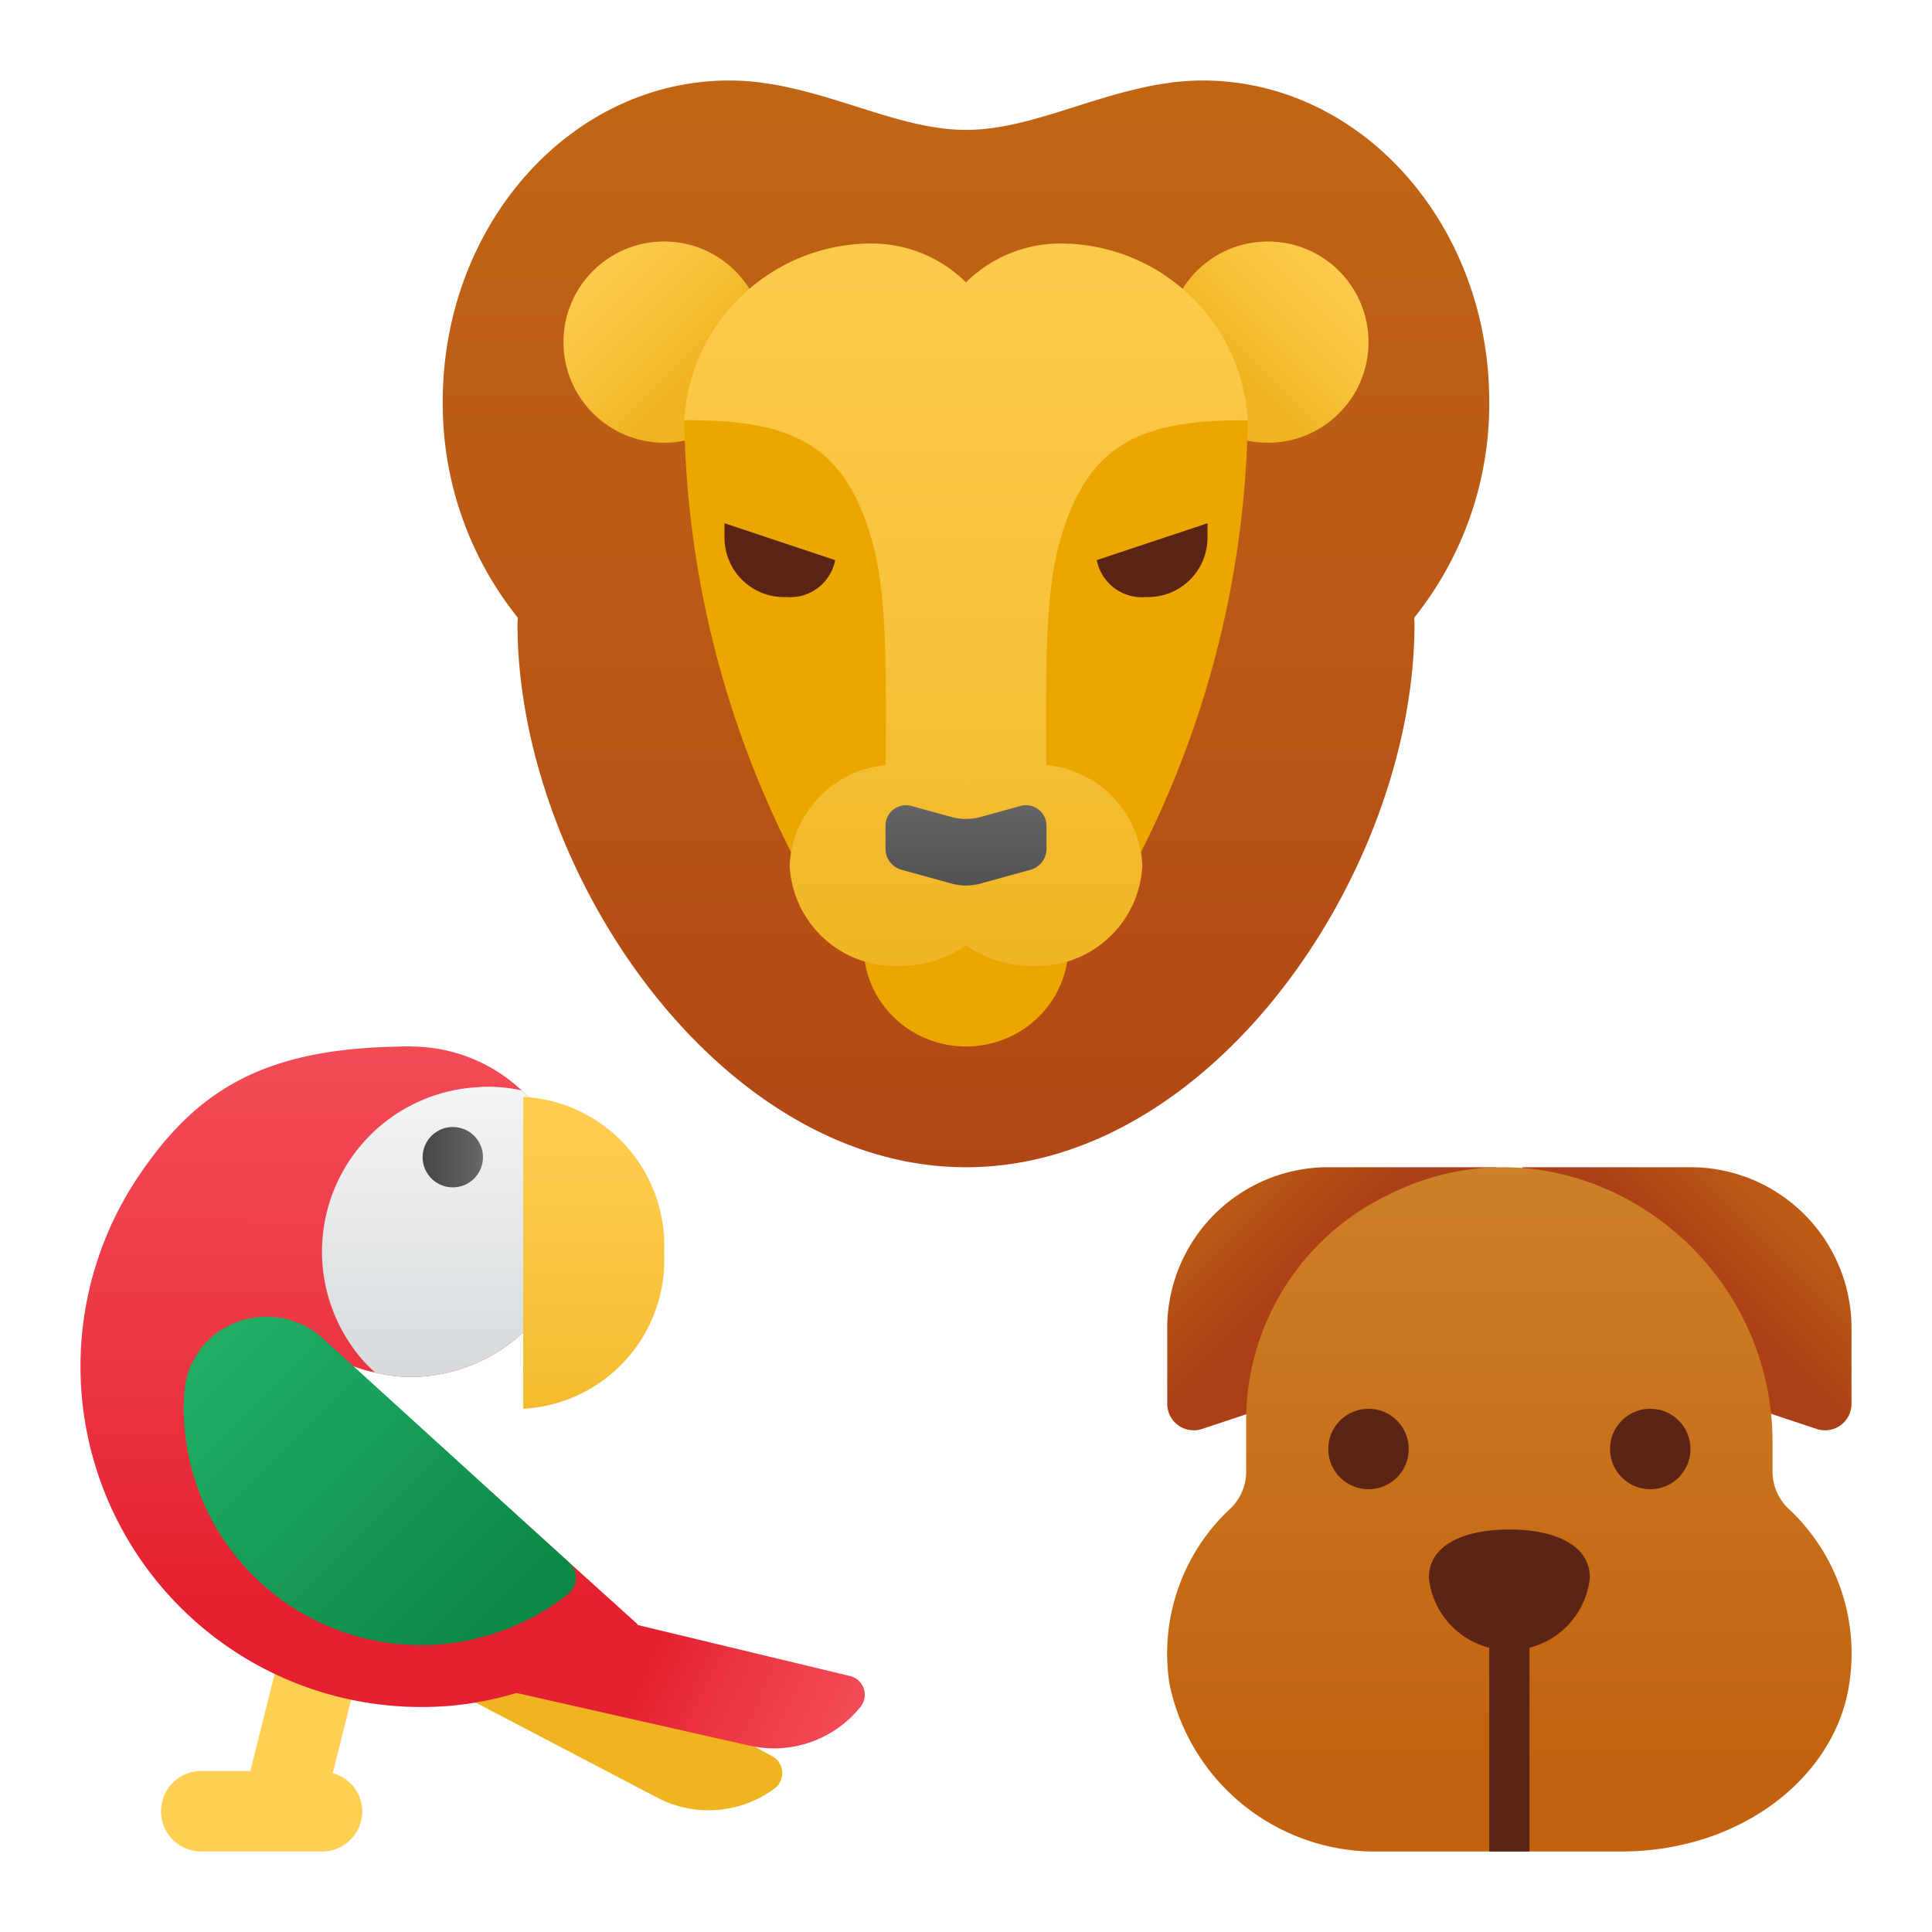 <svg xmlns="http://www.w3.org/2000/svg" xmlns:xlink="http://www.w3.org/1999/xlink" data-name="Слой 1" viewBox="0 0 48 48"><defs><linearGradient id="8mxc0O8PhvqFyNf9uSe3kk" x1="19.745" x2="13.228" y1="45.159" y2="41.736" xlink:href="#8mxc0O8PhvqFyNf9uSe3ka"/><linearGradient id="8mxc0O8PhvqFyNf9uSe3kb" x1="24" x2="24" y1=".451" y2="35.185" data-name="Безымянный градиент 106" gradientUnits="userSpaceOnUse"><stop offset="0" stop-color="#c26715"/><stop offset=".51" stop-color="#b85515"/><stop offset="1" stop-color="#ad3f16"/></linearGradient><linearGradient id="8mxc0O8PhvqFyNf9uSe3ke" x1="-466.763" x2="-470.343" y1="5.762" y2="9.342" gradientTransform="translate(501.001)" xlink:href="#8mxc0O8PhvqFyNf9uSe3ka"/><linearGradient id="8mxc0O8PhvqFyNf9uSe3kf" x1="24" x2="24" y1="-2.448" y2="26.68" xlink:href="#8mxc0O8PhvqFyNf9uSe3ka"/><linearGradient id="8mxc0O8PhvqFyNf9uSe3kg" x1="24" x2="24" y1="1.784" y2="24.804" xlink:href="#8mxc0O8PhvqFyNf9uSe3ka"/><linearGradient id="8mxc0O8PhvqFyNf9uSe3kd" x1="24" x2="24" y1="23.329" y2="19.76" data-name="Безымянный градиент 18" gradientUnits="userSpaceOnUse"><stop offset=".002" stop-color="#454545"/><stop offset=".013" stop-color="#464646"/><stop offset=".874" stop-color="#626262"/><stop offset="1" stop-color="#6d6d6d"/></linearGradient><linearGradient id="8mxc0O8PhvqFyNf9uSe3kh" x1="29.333" x2="32.515" y1="28.321" y2="31.503" xlink:href="#8mxc0O8PhvqFyNf9uSe3kb"/><linearGradient id="8mxc0O8PhvqFyNf9uSe3ki" x1="45.181" x2="42.251" y1="28.806" y2="31.737" xlink:href="#8mxc0O8PhvqFyNf9uSe3kb"/><linearGradient id="8mxc0O8PhvqFyNf9uSe3kj" x1="37.5" x2="37.5" y1="18.933" y2="43.814" gradientUnits="userSpaceOnUse"><stop offset="0" stop-color="#d4943b"/><stop offset="1" stop-color="#c2620e"/></linearGradient><linearGradient id="8mxc0O8PhvqFyNf9uSe3ka" x1="-451.761" x2="-455.341" y1="5.762" y2="9.342" data-name="Безымянный градиент 113" gradientTransform="matrix(-1 0 0 1 -438 0)" gradientUnits="userSpaceOnUse"><stop offset="0" stop-color="#ffcf54"/><stop offset=".261" stop-color="#fdcb4d"/><stop offset=".639" stop-color="#f7c13a"/><stop offset="1" stop-color="#f0b421"/></linearGradient><linearGradient id="8mxc0O8PhvqFyNf9uSe3kl" x1="6.237" x2="7.508" y1="46.353" y2="39.823" xlink:href="#8mxc0O8PhvqFyNf9uSe3ka"/><linearGradient id="8mxc0O8PhvqFyNf9uSe3kc" x1="21.228" x2="15.944" y1="43.973" y2="41.495" gradientUnits="userSpaceOnUse"><stop offset="0" stop-color="#f44f5a"/><stop offset=".443" stop-color="#ee3d4a"/><stop offset="1" stop-color="#e52030"/></linearGradient><linearGradient id="8mxc0O8PhvqFyNf9uSe3km" x1="8.923" x2="8.923" y1="24.497" y2="39.958" xlink:href="#8mxc0O8PhvqFyNf9uSe3kc"/><linearGradient id="8mxc0O8PhvqFyNf9uSe3kn" x1="10.205" x2="10.205" y1="24.492" y2="40.001" xlink:href="#8mxc0O8PhvqFyNf9uSe3kc"/><linearGradient id="8mxc0O8PhvqFyNf9uSe3ko" x1="11.155" x2="11.155" y1="25.676" y2="39.296" data-name="Безымянный градиент 75" gradientUnits="userSpaceOnUse"><stop offset="0" stop-color="#f9f9f9"/><stop offset="1" stop-color="#c2c8cc"/></linearGradient><linearGradient id="8mxc0O8PhvqFyNf9uSe3kp" x1="10.5" x2="12" y1="28.75" y2="28.75" xlink:href="#8mxc0O8PhvqFyNf9uSe3kd"/><linearGradient id="8mxc0O8PhvqFyNf9uSe3kq" x1="5.036" x2="13.299" y1="33.8" y2="42.063" data-name="Безымянный градиент 101" gradientUnits="userSpaceOnUse"><stop offset="0" stop-color="#21ad64"/><stop offset="1" stop-color="#088242"/></linearGradient><linearGradient id="8mxc0O8PhvqFyNf9uSe3kr" x1="14.75" x2="14.75" y1="25.555" y2="36.852" xlink:href="#8mxc0O8PhvqFyNf9uSe3ka"/></defs><path fill="url(#8mxc0O8PhvqFyNf9uSe3kb)" d="M37,9.977C37,5.572,33.813,2,29.881,2a6.413,6.413,0,0,0-.793.052c-.023.003-.046.009-.069.012-.209.028-.416.063-.619.111C26.841,2.513,25.42,3.227,24,3.227s-2.841-.714-4.4-1.052c-.203-.048-.41-.083-.619-.111-.023-.003-.045-.009-.069-.012A6.413,6.413,0,0,0,18.119,2C14.187,2,11,5.572,11,9.977a8.489,8.489,0,0,0,1.865,5.37c-.001.053-.008.1-.008.153C12.857,21.6,17.846,29,24,29s11.143-7.4,11.143-13.5c0-.053-.007-.1-.008-.153A8.489,8.489,0,0,0,37,9.977Z"/><circle cx="16.499" cy="8.5" r="2.5" fill="url(#8mxc0O8PhvqFyNf9uSe3ka)"/><circle cx="31.501" cy="8.5" r="2.5" fill="url(#8mxc0O8PhvqFyNf9uSe3ke)"/><path fill="#eba600" d="M17,10.461a24.59,24.59,0,0,0,2.917,11.214h8.167A24.59,24.59,0,0,0,31,10.461c0-.623-7-1.246-7-1.246S17,9.838,17,10.461Z"/><ellipse cx="24" cy="23.5" fill="#eba600" rx="2.546" ry="2.5"/><path fill="url(#8mxc0O8PhvqFyNf9uSe3kf)" d="M26.333,6.05A3.329,3.329,0,0,0,24,7.016,3.329,3.329,0,0,0,21.667,6.05,4.665,4.665,0,0,0,17,10.44c.443,0,.852.013,1.225.05,1.832.182,2.905.903,3.477,3.085.397,1.505.298,3.778.298,6.976V22.433l4,.067V20.619c0-3.198-.098-5.538.298-7.043.572-2.182,1.645-2.904,3.477-3.085.373-.038.782-.05,1.225-.05A4.665,4.665,0,0,0,26.333,6.05Z"/><path fill="url(#8mxc0O8PhvqFyNf9uSe3kg)" d="M25.643,19A2.883,2.883,0,0,0,24,19.511,2.883,2.883,0,0,0,22.357,19a2.627,2.627,0,0,0-2.738,2.5A2.627,2.627,0,0,0,22.357,24,2.883,2.883,0,0,0,24,23.489,2.883,2.883,0,0,0,25.643,24a2.627,2.627,0,0,0,2.738-2.5A2.627,2.627,0,0,0,25.643,19Z"/><path fill="url(#8mxc0O8PhvqFyNf9uSe3kd)" d="M23.636,20.297l-1.015-.28A.513.513,0,0,0,22,20.552v.517a.544.544,0,0,0,.379.535l1.257.347a1.365,1.365,0,0,0,.728,0l1.257-.347A.544.544,0,0,0,26,21.069v-.517a.513.513,0,0,0-.621-.535l-1.015.28A1.365,1.365,0,0,1,23.636,20.297Z"/><path fill="#5c2415" d="M18,13l2.75.916a1.138,1.138,0,0,1-1.215.917A1.477,1.477,0,0,1,18,13.342Z"/><path fill="#5c2415" d="M30,13l-2.75.916a1.138,1.138,0,0,0,1.215.917A1.477,1.477,0,0,0,30,13.342Z"/><path fill="url(#8mxc0O8PhvqFyNf9uSe3kh)" d="M29.853,35.506l7.32-2.432V29h-4.25A4,4,0,0,0,29,33.073v1.786A.658.658,0,0,0,29.853,35.506Z"/><path fill="url(#8mxc0O8PhvqFyNf9uSe3ki)" d="M45.147,35.506l-7.32-2.432V29h4.25A4,4,0,0,1,46,33.073v1.786A.658.658,0,0,1,45.147,35.506Z"/><path fill="url(#8mxc0O8PhvqFyNf9uSe3kj)" d="M44.038,36.546v-.714c0-4.917-5.143-8.352-9.528-6.155a6.218,6.218,0,0,0-3.549,5.498l0,1.371a1.27,1.27,0,0,1-.392.933,4.914,4.914,0,0,0-1.513,4.36A5.219,5.219,0,0,0,34.059,46h6.213c2.992,0,5.329-1.859,5.672-4.165a4.914,4.914,0,0,0-1.51-4.353A1.277,1.277,0,0,1,44.038,36.546Z"/><rect width="1" height="6.538" x="37" y="39.462" fill="#5c2415"/><path fill="#5c2415" d="M39.5,39.2c0-.828-.895-1.2-2-1.2s-2,.372-2,1.2a2.011,2.011,0,0,0,4,0Z"/><circle cx="34" cy="36" r="1" fill="#5c2415"/><circle cx="41" cy="36" r="1" fill="#5c2415"/><path fill="url(#8mxc0O8PhvqFyNf9uSe3kk)" d="M14.357,41.022l4.814,2.602a.479.479,0,0,1,.076.809h0a2.756,2.756,0,0,1-2.931.222l-6.237-3.264Z"/><path fill="url(#8mxc0O8PhvqFyNf9uSe3kl)" d="M8.267,44.054l.703-2.812a1.0 1,0,1,0-1.939-.484L6.22,44H5a1,1,0,0,0,0,2H8a.999.999,0,0,0,1-1A.986.986,0,0,0,8.267,44.054Z"/><path fill="url(#8mxc0O8PhvqFyNf9uSe3kc)" d="M15.783,40.359,21.104,41.637a.479.479,0,0,1,.281.762h0a2.756,2.756,0,0,1-2.776.968l-6.866-1.552Z"/><path fill="url(#8mxc0O8PhvqFyNf9uSe3km)" d="M15.846,40.359A8.019,8.019,0,0,1,10.462,42.41,8.463,8.463,0,0,1,3.426,29.246C4.903,27.041,6.615,26,10.205,26c.077-.005-1.554,7.81-1.692,7.738Z"/><path fill="url(#8mxc0O8PhvqFyNf9uSe3kn)" d="M14.31,30.1a4.124,4.124,0,0,1-4.05,4.11h-.05a3.68,3.68,0,0,1-.89-.11,3.451,3.451,0,0,1-.55-.16,3.514,3.514,0,0,1-.4-.18,3.965,3.965,0,0,1-.82-.53,4.466,4.466,0,0,1-.76-.86,4.091,4.091,0,0,1,3.2-6.36,1.547,1.547,0,0,1,.22-.01,4.029,4.029,0,0,1,2.75,1.09,3.747,3.747,0,0,1,.88,1.13,3.107,3.107,0,0,1,.21.45A4.03,4.03,0,0,1,14.31,30.1Z"/><path fill="url(#8mxc0O8PhvqFyNf9uSe3ko)" d="M14.31,30.1a4.124,4.124,0,0,1-4.05,4.11h-.05a3.68,3.68,0,0,1-.89-.11,3.677,3.677,0,0,1-.63-.73,4.091,4.091,0,0,1,3.2-6.36A1.475,1.475,0,0,1,12.1,27a3.983,3.983,0,0,1,.86.09,3.747,3.747,0,0,1,.88,1.13,3.107,3.107,0,0,1,.21.45A4.03,4.03,0,0,1,14.31,30.1Z"/><circle cx="11.25" cy="28.75" r=".75" fill="url(#8mxc0O8PhvqFyNf9uSe3kp)"/><path fill="url(#8mxc0O8PhvqFyNf9uSe3kq)" d="M14.138,38.815l-.882-.8L8.01,33.241a2.072,2.072,0,0,0-.463-.316c-.057-.029-.116-.043-.175-.066a2.034,2.034,0,0,0-.328-.107,1.986,1.986,0,0,0-.206-.025,2.053,2.053,0,0,0-.312-.013,2.051,2.051,0,0,0-.975.298c-.059.035-.117.069-.172.11a1.982,1.982,0,0,0-.235.214,1.905,1.905,0,0,0-.136.142,1.929,1.929,0,0,0-.186.302c-.027.052-.062.097-.085.151l-.01.018a1.947,1.947,0,0,0-.133.528c-.01.072-.015.144-.021.216-.005.092-.01.185-.01.282a5.897,5.897,0,0,0,9.549,4.631A.522.522,0,0,0,14.138,38.815Z"/><path fill="url(#8mxc0O8PhvqFyNf9uSe3kr)" d="M13,27.25V35a3.702,3.702,0,0,0,3.5-3.875A3.702,3.702,0,0,0,13,27.25Z"/></svg>